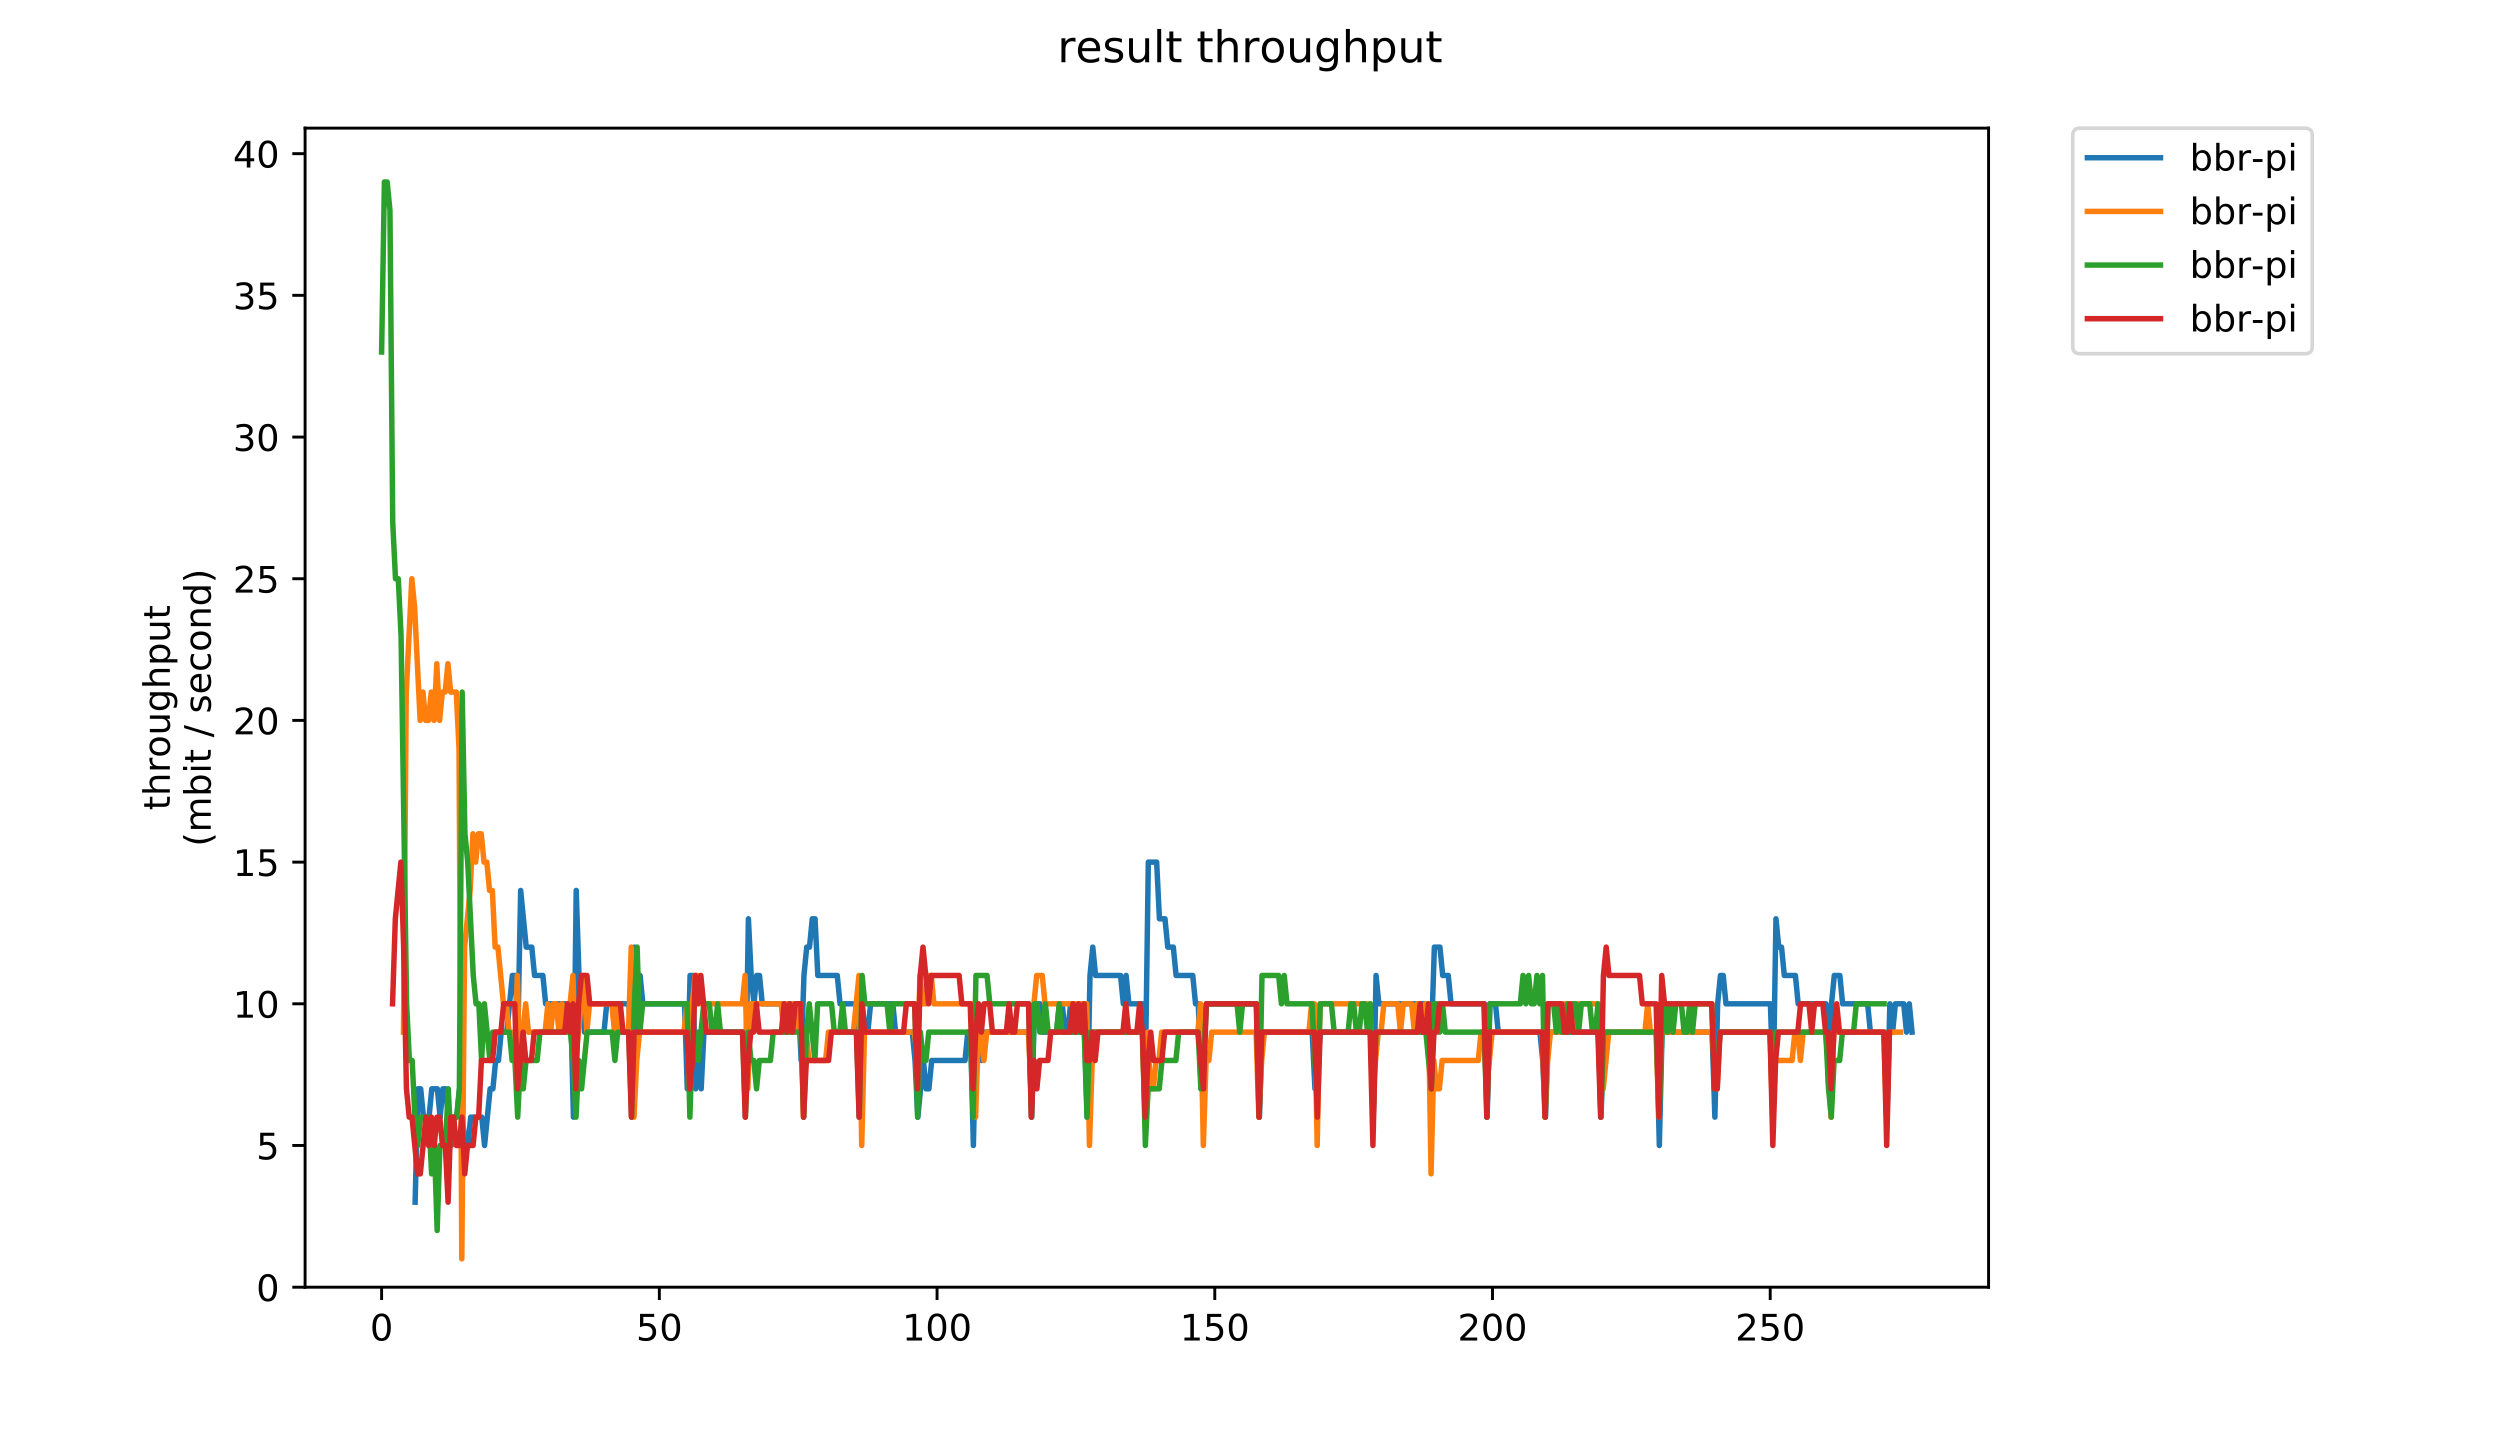 <?xml version="1.0" encoding="utf-8" standalone="no"?>
<!DOCTYPE svg PUBLIC "-//W3C//DTD SVG 1.1//EN"
  "http://www.w3.org/Graphics/SVG/1.1/DTD/svg11.dtd">
<!-- Created with matplotlib (https://matplotlib.org/) -->
<svg height="396pt" version="1.1" viewBox="0 0 684 396" width="684pt" xmlns="http://www.w3.org/2000/svg" xmlns:xlink="http://www.w3.org/1999/xlink">
 <defs>
  <style type="text/css">
*{stroke-linecap:butt;stroke-linejoin:round;}
  </style>
 </defs>
 <g id="figure_1">
  <g id="patch_1">
   <path d="M 0 396 
L 684 396 
L 684 0 
L 0 0 
z
" style="fill:#ffffff;"/>
  </g>
  <g id="axes_1">
   <g id="patch_2">
    <path d="M 83.472 352.174 
L 544.074 352.174 
L 544.074 35.062 
L 83.472 35.062 
z
" style="fill:#ffffff;"/>
   </g>
   <g id="matplotlib.axis_1">
    <g id="xtick_1">
     <g id="line2d_1">
      <defs>
       <path d="M 0 0 
L 0 3.5 
" id="m6e87965009" style="stroke:#000000;stroke-width:0.8;"/>
      </defs>
      <g>
       <use style="stroke:#000000;stroke-width:0.8;" x="104.409" xlink:href="#m6e87965009" y="352.174"/>
      </g>
     </g>
     <g id="text_1">
      <!-- 0 -->
      <defs>
       <path d="M 31.781 66.406 
Q 24.172 66.406 20.328 58.906 
Q 16.5 51.422 16.5 36.375 
Q 16.5 21.391 20.328 13.891 
Q 24.172 6.391 31.781 6.391 
Q 39.453 6.391 43.281 13.891 
Q 47.125 21.391 47.125 36.375 
Q 47.125 51.422 43.281 58.906 
Q 39.453 66.406 31.781 66.406 
z
M 31.781 74.219 
Q 44.047 74.219 50.516 64.516 
Q 56.984 54.828 56.984 36.375 
Q 56.984 17.969 50.516 8.266 
Q 44.047 -1.422 31.781 -1.422 
Q 19.531 -1.422 13.062 8.266 
Q 6.594 17.969 6.594 36.375 
Q 6.594 54.828 13.062 64.516 
Q 19.531 74.219 31.781 74.219 
z
" id="DejaVuSans-48"/>
      </defs>
      <g transform="translate(101.228 366.773)scale(0.1 -0.1)">
       <use xlink:href="#DejaVuSans-48"/>
      </g>
     </g>
    </g>
    <g id="xtick_2">
     <g id="line2d_2">
      <g>
       <use style="stroke:#000000;stroke-width:0.8;" x="180.393" xlink:href="#m6e87965009" y="352.174"/>
      </g>
     </g>
     <g id="text_2">
      <!-- 50 -->
      <defs>
       <path d="M 10.797 72.906 
L 49.516 72.906 
L 49.516 64.594 
L 19.828 64.594 
L 19.828 46.734 
Q 21.969 47.469 24.109 47.828 
Q 26.266 48.188 28.422 48.188 
Q 40.625 48.188 47.75 41.5 
Q 54.891 34.812 54.891 23.391 
Q 54.891 11.625 47.562 5.094 
Q 40.234 -1.422 26.906 -1.422 
Q 22.312 -1.422 17.547 -0.641 
Q 12.797 0.141 7.719 1.703 
L 7.719 11.625 
Q 12.109 9.234 16.797 8.062 
Q 21.484 6.891 26.703 6.891 
Q 35.156 6.891 40.078 11.328 
Q 45.016 15.766 45.016 23.391 
Q 45.016 31 40.078 35.438 
Q 35.156 39.891 26.703 39.891 
Q 22.75 39.891 18.812 39.016 
Q 14.891 38.141 10.797 36.281 
z
" id="DejaVuSans-53"/>
      </defs>
      <g transform="translate(174.031 366.773)scale(0.1 -0.1)">
       <use xlink:href="#DejaVuSans-53"/>
       <use x="63.623" xlink:href="#DejaVuSans-48"/>
      </g>
     </g>
    </g>
    <g id="xtick_3">
     <g id="line2d_3">
      <g>
       <use style="stroke:#000000;stroke-width:0.8;" x="256.378" xlink:href="#m6e87965009" y="352.174"/>
      </g>
     </g>
     <g id="text_3">
      <!-- 100 -->
      <defs>
       <path d="M 12.406 8.297 
L 28.516 8.297 
L 28.516 63.922 
L 10.984 60.406 
L 10.984 69.391 
L 28.422 72.906 
L 38.281 72.906 
L 38.281 8.297 
L 54.391 8.297 
L 54.391 0 
L 12.406 0 
z
" id="DejaVuSans-49"/>
      </defs>
      <g transform="translate(246.834 366.773)scale(0.1 -0.1)">
       <use xlink:href="#DejaVuSans-49"/>
       <use x="63.623" xlink:href="#DejaVuSans-48"/>
       <use x="127.246" xlink:href="#DejaVuSans-48"/>
      </g>
     </g>
    </g>
    <g id="xtick_4">
     <g id="line2d_4">
      <g>
       <use style="stroke:#000000;stroke-width:0.8;" x="332.363" xlink:href="#m6e87965009" y="352.174"/>
      </g>
     </g>
     <g id="text_4">
      <!-- 150 -->
      <g transform="translate(322.819 366.773)scale(0.1 -0.1)">
       <use xlink:href="#DejaVuSans-49"/>
       <use x="63.623" xlink:href="#DejaVuSans-53"/>
       <use x="127.246" xlink:href="#DejaVuSans-48"/>
      </g>
     </g>
    </g>
    <g id="xtick_5">
     <g id="line2d_5">
      <g>
       <use style="stroke:#000000;stroke-width:0.8;" x="408.347" xlink:href="#m6e87965009" y="352.174"/>
      </g>
     </g>
     <g id="text_5">
      <!-- 200 -->
      <defs>
       <path d="M 19.188 8.297 
L 53.609 8.297 
L 53.609 0 
L 7.328 0 
L 7.328 8.297 
Q 12.938 14.109 22.625 23.891 
Q 32.328 33.688 34.812 36.531 
Q 39.547 41.844 41.422 45.531 
Q 43.312 49.219 43.312 52.781 
Q 43.312 58.594 39.234 62.25 
Q 35.156 65.922 28.609 65.922 
Q 23.969 65.922 18.812 64.312 
Q 13.672 62.703 7.812 59.422 
L 7.812 69.391 
Q 13.766 71.781 18.938 73 
Q 24.125 74.219 28.422 74.219 
Q 39.75 74.219 46.484 68.547 
Q 53.219 62.891 53.219 53.422 
Q 53.219 48.922 51.531 44.891 
Q 49.859 40.875 45.406 35.406 
Q 44.188 33.984 37.641 27.219 
Q 31.109 20.453 19.188 8.297 
z
" id="DejaVuSans-50"/>
      </defs>
      <g transform="translate(398.804 366.773)scale(0.1 -0.1)">
       <use xlink:href="#DejaVuSans-50"/>
       <use x="63.623" xlink:href="#DejaVuSans-48"/>
       <use x="127.246" xlink:href="#DejaVuSans-48"/>
      </g>
     </g>
    </g>
    <g id="xtick_6">
     <g id="line2d_6">
      <g>
       <use style="stroke:#000000;stroke-width:0.8;" x="484.332" xlink:href="#m6e87965009" y="352.174"/>
      </g>
     </g>
     <g id="text_6">
      <!-- 250 -->
      <g transform="translate(474.788 366.773)scale(0.1 -0.1)">
       <use xlink:href="#DejaVuSans-50"/>
       <use x="63.623" xlink:href="#DejaVuSans-53"/>
       <use x="127.246" xlink:href="#DejaVuSans-48"/>
      </g>
     </g>
    </g>
   </g>
   <g id="matplotlib.axis_2">
    <g id="ytick_1">
     <g id="line2d_7">
      <defs>
       <path d="M 0 0 
L -3.5 0 
" id="m931a553a6d" style="stroke:#000000;stroke-width:0.8;"/>
      </defs>
      <g>
       <use style="stroke:#000000;stroke-width:0.8;" x="83.472" xlink:href="#m931a553a6d" y="352.174"/>
      </g>
     </g>
     <g id="text_7">
      <!-- 0 -->
      <g transform="translate(70.11 355.973)scale(0.1 -0.1)">
       <use xlink:href="#DejaVuSans-48"/>
      </g>
     </g>
    </g>
    <g id="ytick_2">
     <g id="line2d_8">
      <g>
       <use style="stroke:#000000;stroke-width:0.8;" x="83.472" xlink:href="#m931a553a6d" y="313.407"/>
      </g>
     </g>
     <g id="text_8">
      <!-- 5 -->
      <g transform="translate(70.11 317.207)scale(0.1 -0.1)">
       <use xlink:href="#DejaVuSans-53"/>
      </g>
     </g>
    </g>
    <g id="ytick_3">
     <g id="line2d_9">
      <g>
       <use style="stroke:#000000;stroke-width:0.8;" x="83.472" xlink:href="#m931a553a6d" y="274.641"/>
      </g>
     </g>
     <g id="text_9">
      <!-- 10 -->
      <g transform="translate(63.747 278.44)scale(0.1 -0.1)">
       <use xlink:href="#DejaVuSans-49"/>
       <use x="63.623" xlink:href="#DejaVuSans-48"/>
      </g>
     </g>
    </g>
    <g id="ytick_4">
     <g id="line2d_10">
      <g>
       <use style="stroke:#000000;stroke-width:0.8;" x="83.472" xlink:href="#m931a553a6d" y="235.874"/>
      </g>
     </g>
     <g id="text_10">
      <!-- 15 -->
      <g transform="translate(63.747 239.673)scale(0.1 -0.1)">
       <use xlink:href="#DejaVuSans-49"/>
       <use x="63.623" xlink:href="#DejaVuSans-53"/>
      </g>
     </g>
    </g>
    <g id="ytick_5">
     <g id="line2d_11">
      <g>
       <use style="stroke:#000000;stroke-width:0.8;" x="83.472" xlink:href="#m931a553a6d" y="197.107"/>
      </g>
     </g>
     <g id="text_11">
      <!-- 20 -->
      <g transform="translate(63.747 200.907)scale(0.1 -0.1)">
       <use xlink:href="#DejaVuSans-50"/>
       <use x="63.623" xlink:href="#DejaVuSans-48"/>
      </g>
     </g>
    </g>
    <g id="ytick_6">
     <g id="line2d_12">
      <g>
       <use style="stroke:#000000;stroke-width:0.8;" x="83.472" xlink:href="#m931a553a6d" y="158.341"/>
      </g>
     </g>
     <g id="text_12">
      <!-- 25 -->
      <g transform="translate(63.747 162.14)scale(0.1 -0.1)">
       <use xlink:href="#DejaVuSans-50"/>
       <use x="63.623" xlink:href="#DejaVuSans-53"/>
      </g>
     </g>
    </g>
    <g id="ytick_7">
     <g id="line2d_13">
      <g>
       <use style="stroke:#000000;stroke-width:0.8;" x="83.472" xlink:href="#m931a553a6d" y="119.574"/>
      </g>
     </g>
     <g id="text_13">
      <!-- 30 -->
      <defs>
       <path d="M 40.578 39.312 
Q 47.656 37.797 51.625 33 
Q 55.609 28.219 55.609 21.188 
Q 55.609 10.406 48.188 4.484 
Q 40.766 -1.422 27.094 -1.422 
Q 22.516 -1.422 17.656 -0.516 
Q 12.797 0.391 7.625 2.203 
L 7.625 11.719 
Q 11.719 9.328 16.594 8.109 
Q 21.484 6.891 26.812 6.891 
Q 36.078 6.891 40.938 10.547 
Q 45.797 14.203 45.797 21.188 
Q 45.797 27.641 41.281 31.266 
Q 36.766 34.906 28.719 34.906 
L 20.219 34.906 
L 20.219 43.016 
L 29.109 43.016 
Q 36.375 43.016 40.234 45.922 
Q 44.094 48.828 44.094 54.297 
Q 44.094 59.906 40.109 62.906 
Q 36.141 65.922 28.719 65.922 
Q 24.656 65.922 20.016 65.031 
Q 15.375 64.156 9.812 62.312 
L 9.812 71.094 
Q 15.438 72.656 20.344 73.438 
Q 25.25 74.219 29.594 74.219 
Q 40.828 74.219 47.359 69.109 
Q 53.906 64.016 53.906 55.328 
Q 53.906 49.266 50.438 45.094 
Q 46.969 40.922 40.578 39.312 
z
" id="DejaVuSans-51"/>
      </defs>
      <g transform="translate(63.747 123.373)scale(0.1 -0.1)">
       <use xlink:href="#DejaVuSans-51"/>
       <use x="63.623" xlink:href="#DejaVuSans-48"/>
      </g>
     </g>
    </g>
    <g id="ytick_8">
     <g id="line2d_14">
      <g>
       <use style="stroke:#000000;stroke-width:0.8;" x="83.472" xlink:href="#m931a553a6d" y="80.807"/>
      </g>
     </g>
     <g id="text_14">
      <!-- 35 -->
      <g transform="translate(63.747 84.606)scale(0.1 -0.1)">
       <use xlink:href="#DejaVuSans-51"/>
       <use x="63.623" xlink:href="#DejaVuSans-53"/>
      </g>
     </g>
    </g>
    <g id="ytick_9">
     <g id="line2d_15">
      <g>
       <use style="stroke:#000000;stroke-width:0.8;" x="83.472" xlink:href="#m931a553a6d" y="42.041"/>
      </g>
     </g>
     <g id="text_15">
      <!-- 40 -->
      <defs>
       <path d="M 37.797 64.312 
L 12.891 25.391 
L 37.797 25.391 
z
M 35.203 72.906 
L 47.609 72.906 
L 47.609 25.391 
L 58.016 25.391 
L 58.016 17.188 
L 47.609 17.188 
L 47.609 0 
L 37.797 0 
L 37.797 17.188 
L 4.891 17.188 
L 4.891 26.703 
z
" id="DejaVuSans-52"/>
      </defs>
      <g transform="translate(63.747 45.84)scale(0.1 -0.1)">
       <use xlink:href="#DejaVuSans-52"/>
       <use x="63.623" xlink:href="#DejaVuSans-48"/>
      </g>
     </g>
    </g>
    <g id="text_16">
     <!-- throughput -->
     <defs>
      <path d="M 18.312 70.219 
L 18.312 54.688 
L 36.812 54.688 
L 36.812 47.703 
L 18.312 47.703 
L 18.312 18.016 
Q 18.312 11.328 20.141 9.422 
Q 21.969 7.516 27.594 7.516 
L 36.812 7.516 
L 36.812 0 
L 27.594 0 
Q 17.188 0 13.234 3.875 
Q 9.281 7.766 9.281 18.016 
L 9.281 47.703 
L 2.688 47.703 
L 2.688 54.688 
L 9.281 54.688 
L 9.281 70.219 
z
" id="DejaVuSans-116"/>
      <path d="M 54.891 33.016 
L 54.891 0 
L 45.906 0 
L 45.906 32.719 
Q 45.906 40.484 42.875 44.328 
Q 39.844 48.188 33.797 48.188 
Q 26.516 48.188 22.312 43.547 
Q 18.109 38.922 18.109 30.906 
L 18.109 0 
L 9.078 0 
L 9.078 75.984 
L 18.109 75.984 
L 18.109 46.188 
Q 21.344 51.125 25.703 53.562 
Q 30.078 56 35.797 56 
Q 45.219 56 50.047 50.172 
Q 54.891 44.344 54.891 33.016 
z
" id="DejaVuSans-104"/>
      <path d="M 41.109 46.297 
Q 39.594 47.172 37.812 47.578 
Q 36.031 48 33.891 48 
Q 26.266 48 22.188 43.047 
Q 18.109 38.094 18.109 28.812 
L 18.109 0 
L 9.078 0 
L 9.078 54.688 
L 18.109 54.688 
L 18.109 46.188 
Q 20.953 51.172 25.484 53.578 
Q 30.031 56 36.531 56 
Q 37.453 56 38.578 55.875 
Q 39.703 55.766 41.062 55.516 
z
" id="DejaVuSans-114"/>
      <path d="M 30.609 48.391 
Q 23.391 48.391 19.188 42.75 
Q 14.984 37.109 14.984 27.297 
Q 14.984 17.484 19.156 11.844 
Q 23.344 6.203 30.609 6.203 
Q 37.797 6.203 41.984 11.859 
Q 46.188 17.531 46.188 27.297 
Q 46.188 37.016 41.984 42.703 
Q 37.797 48.391 30.609 48.391 
z
M 30.609 56 
Q 42.328 56 49.016 48.375 
Q 55.719 40.766 55.719 27.297 
Q 55.719 13.875 49.016 6.219 
Q 42.328 -1.422 30.609 -1.422 
Q 18.844 -1.422 12.172 6.219 
Q 5.516 13.875 5.516 27.297 
Q 5.516 40.766 12.172 48.375 
Q 18.844 56 30.609 56 
z
" id="DejaVuSans-111"/>
      <path d="M 8.5 21.578 
L 8.5 54.688 
L 17.484 54.688 
L 17.484 21.922 
Q 17.484 14.156 20.5 10.266 
Q 23.531 6.391 29.594 6.391 
Q 36.859 6.391 41.078 11.031 
Q 45.312 15.672 45.312 23.688 
L 45.312 54.688 
L 54.297 54.688 
L 54.297 0 
L 45.312 0 
L 45.312 8.406 
Q 42.047 3.422 37.719 1 
Q 33.406 -1.422 27.688 -1.422 
Q 18.266 -1.422 13.375 4.438 
Q 8.5 10.297 8.5 21.578 
z
M 31.109 56 
z
" id="DejaVuSans-117"/>
      <path d="M 45.406 27.984 
Q 45.406 37.75 41.375 43.109 
Q 37.359 48.484 30.078 48.484 
Q 22.859 48.484 18.828 43.109 
Q 14.797 37.75 14.797 27.984 
Q 14.797 18.266 18.828 12.891 
Q 22.859 7.516 30.078 7.516 
Q 37.359 7.516 41.375 12.891 
Q 45.406 18.266 45.406 27.984 
z
M 54.391 6.781 
Q 54.391 -7.172 48.188 -13.984 
Q 42 -20.797 29.203 -20.797 
Q 24.469 -20.797 20.266 -20.094 
Q 16.062 -19.391 12.109 -17.922 
L 12.109 -9.188 
Q 16.062 -11.328 19.922 -12.344 
Q 23.781 -13.375 27.781 -13.375 
Q 36.625 -13.375 41.016 -8.766 
Q 45.406 -4.156 45.406 5.172 
L 45.406 9.625 
Q 42.625 4.781 38.281 2.391 
Q 33.938 0 27.875 0 
Q 17.828 0 11.672 7.656 
Q 5.516 15.328 5.516 27.984 
Q 5.516 40.672 11.672 48.328 
Q 17.828 56 27.875 56 
Q 33.938 56 38.281 53.609 
Q 42.625 51.219 45.406 46.391 
L 45.406 54.688 
L 54.391 54.688 
z
" id="DejaVuSans-103"/>
      <path d="M 18.109 8.203 
L 18.109 -20.797 
L 9.078 -20.797 
L 9.078 54.688 
L 18.109 54.688 
L 18.109 46.391 
Q 20.953 51.266 25.266 53.625 
Q 29.594 56 35.594 56 
Q 45.562 56 51.781 48.094 
Q 58.016 40.188 58.016 27.297 
Q 58.016 14.406 51.781 6.484 
Q 45.562 -1.422 35.594 -1.422 
Q 29.594 -1.422 25.266 0.953 
Q 20.953 3.328 18.109 8.203 
z
M 48.688 27.297 
Q 48.688 37.203 44.609 42.844 
Q 40.531 48.484 33.406 48.484 
Q 26.266 48.484 22.188 42.844 
Q 18.109 37.203 18.109 27.297 
Q 18.109 17.391 22.188 11.75 
Q 26.266 6.109 33.406 6.109 
Q 40.531 6.109 44.609 11.75 
Q 48.688 17.391 48.688 27.297 
z
" id="DejaVuSans-112"/>
     </defs>
     <g transform="translate(46.47 221.675)rotate(-90)scale(0.1 -0.1)">
      <use xlink:href="#DejaVuSans-116"/>
      <use x="39.209" xlink:href="#DejaVuSans-104"/>
      <use x="102.588" xlink:href="#DejaVuSans-114"/>
      <use x="143.67" xlink:href="#DejaVuSans-111"/>
      <use x="204.852" xlink:href="#DejaVuSans-117"/>
      <use x="268.23" xlink:href="#DejaVuSans-103"/>
      <use x="331.707" xlink:href="#DejaVuSans-104"/>
      <use x="395.086" xlink:href="#DejaVuSans-112"/>
      <use x="458.562" xlink:href="#DejaVuSans-117"/>
      <use x="521.941" xlink:href="#DejaVuSans-116"/>
     </g>
     <!-- (mbit / second) -->
     <defs>
      <path d="M 31 75.875 
Q 24.469 64.656 21.281 53.656 
Q 18.109 42.672 18.109 31.391 
Q 18.109 20.125 21.312 9.062 
Q 24.516 -2 31 -13.188 
L 23.188 -13.188 
Q 15.875 -1.703 12.234 9.375 
Q 8.594 20.453 8.594 31.391 
Q 8.594 42.281 12.203 53.312 
Q 15.828 64.359 23.188 75.875 
z
" id="DejaVuSans-40"/>
      <path d="M 52 44.188 
Q 55.375 50.25 60.062 53.125 
Q 64.75 56 71.094 56 
Q 79.641 56 84.281 50.016 
Q 88.922 44.047 88.922 33.016 
L 88.922 0 
L 79.891 0 
L 79.891 32.719 
Q 79.891 40.578 77.094 44.375 
Q 74.312 48.188 68.609 48.188 
Q 61.625 48.188 57.562 43.547 
Q 53.516 38.922 53.516 30.906 
L 53.516 0 
L 44.484 0 
L 44.484 32.719 
Q 44.484 40.625 41.703 44.406 
Q 38.922 48.188 33.109 48.188 
Q 26.219 48.188 22.156 43.531 
Q 18.109 38.875 18.109 30.906 
L 18.109 0 
L 9.078 0 
L 9.078 54.688 
L 18.109 54.688 
L 18.109 46.188 
Q 21.188 51.219 25.484 53.609 
Q 29.781 56 35.688 56 
Q 41.656 56 45.828 52.969 
Q 50 49.953 52 44.188 
z
" id="DejaVuSans-109"/>
      <path d="M 48.688 27.297 
Q 48.688 37.203 44.609 42.844 
Q 40.531 48.484 33.406 48.484 
Q 26.266 48.484 22.188 42.844 
Q 18.109 37.203 18.109 27.297 
Q 18.109 17.391 22.188 11.75 
Q 26.266 6.109 33.406 6.109 
Q 40.531 6.109 44.609 11.75 
Q 48.688 17.391 48.688 27.297 
z
M 18.109 46.391 
Q 20.953 51.266 25.266 53.625 
Q 29.594 56 35.594 56 
Q 45.562 56 51.781 48.094 
Q 58.016 40.188 58.016 27.297 
Q 58.016 14.406 51.781 6.484 
Q 45.562 -1.422 35.594 -1.422 
Q 29.594 -1.422 25.266 0.953 
Q 20.953 3.328 18.109 8.203 
L 18.109 0 
L 9.078 0 
L 9.078 75.984 
L 18.109 75.984 
z
" id="DejaVuSans-98"/>
      <path d="M 9.422 54.688 
L 18.406 54.688 
L 18.406 0 
L 9.422 0 
z
M 9.422 75.984 
L 18.406 75.984 
L 18.406 64.594 
L 9.422 64.594 
z
" id="DejaVuSans-105"/>
      <path id="DejaVuSans-32"/>
      <path d="M 25.391 72.906 
L 33.688 72.906 
L 8.297 -9.281 
L 0 -9.281 
z
" id="DejaVuSans-47"/>
      <path d="M 44.281 53.078 
L 44.281 44.578 
Q 40.484 46.531 36.375 47.5 
Q 32.281 48.484 27.875 48.484 
Q 21.188 48.484 17.844 46.438 
Q 14.5 44.391 14.5 40.281 
Q 14.5 37.156 16.891 35.375 
Q 19.281 33.594 26.516 31.984 
L 29.594 31.297 
Q 39.156 29.25 43.188 25.516 
Q 47.219 21.781 47.219 15.094 
Q 47.219 7.469 41.188 3.016 
Q 35.156 -1.422 24.609 -1.422 
Q 20.219 -1.422 15.453 -0.562 
Q 10.688 0.297 5.422 2 
L 5.422 11.281 
Q 10.406 8.688 15.234 7.391 
Q 20.062 6.109 24.812 6.109 
Q 31.156 6.109 34.562 8.281 
Q 37.984 10.453 37.984 14.406 
Q 37.984 18.062 35.516 20.016 
Q 33.062 21.969 24.703 23.781 
L 21.578 24.516 
Q 13.234 26.266 9.516 29.906 
Q 5.812 33.547 5.812 39.891 
Q 5.812 47.609 11.281 51.797 
Q 16.75 56 26.812 56 
Q 31.781 56 36.172 55.266 
Q 40.578 54.547 44.281 53.078 
z
" id="DejaVuSans-115"/>
      <path d="M 56.203 29.594 
L 56.203 25.203 
L 14.891 25.203 
Q 15.484 15.922 20.484 11.062 
Q 25.484 6.203 34.422 6.203 
Q 39.594 6.203 44.453 7.469 
Q 49.312 8.734 54.109 11.281 
L 54.109 2.781 
Q 49.266 0.734 44.188 -0.344 
Q 39.109 -1.422 33.891 -1.422 
Q 20.797 -1.422 13.156 6.188 
Q 5.516 13.812 5.516 26.812 
Q 5.516 40.234 12.766 48.109 
Q 20.016 56 32.328 56 
Q 43.359 56 49.781 48.891 
Q 56.203 41.797 56.203 29.594 
z
M 47.219 32.234 
Q 47.125 39.594 43.094 43.984 
Q 39.062 48.391 32.422 48.391 
Q 24.906 48.391 20.391 44.141 
Q 15.875 39.891 15.188 32.172 
z
" id="DejaVuSans-101"/>
      <path d="M 48.781 52.594 
L 48.781 44.188 
Q 44.969 46.297 41.141 47.344 
Q 37.312 48.391 33.406 48.391 
Q 24.656 48.391 19.812 42.844 
Q 14.984 37.312 14.984 27.297 
Q 14.984 17.281 19.812 11.734 
Q 24.656 6.203 33.406 6.203 
Q 37.312 6.203 41.141 7.25 
Q 44.969 8.297 48.781 10.406 
L 48.781 2.094 
Q 45.016 0.344 40.984 -0.531 
Q 36.969 -1.422 32.422 -1.422 
Q 20.062 -1.422 12.781 6.344 
Q 5.516 14.109 5.516 27.297 
Q 5.516 40.672 12.859 48.328 
Q 20.219 56 33.016 56 
Q 37.156 56 41.109 55.141 
Q 45.062 54.297 48.781 52.594 
z
" id="DejaVuSans-99"/>
      <path d="M 54.891 33.016 
L 54.891 0 
L 45.906 0 
L 45.906 32.719 
Q 45.906 40.484 42.875 44.328 
Q 39.844 48.188 33.797 48.188 
Q 26.516 48.188 22.312 43.547 
Q 18.109 38.922 18.109 30.906 
L 18.109 0 
L 9.078 0 
L 9.078 54.688 
L 18.109 54.688 
L 18.109 46.188 
Q 21.344 51.125 25.703 53.562 
Q 30.078 56 35.797 56 
Q 45.219 56 50.047 50.172 
Q 54.891 44.344 54.891 33.016 
z
" id="DejaVuSans-110"/>
      <path d="M 45.406 46.391 
L 45.406 75.984 
L 54.391 75.984 
L 54.391 0 
L 45.406 0 
L 45.406 8.203 
Q 42.578 3.328 38.25 0.953 
Q 33.938 -1.422 27.875 -1.422 
Q 17.969 -1.422 11.734 6.484 
Q 5.516 14.406 5.516 27.297 
Q 5.516 40.188 11.734 48.094 
Q 17.969 56 27.875 56 
Q 33.938 56 38.25 53.625 
Q 42.578 51.266 45.406 46.391 
z
M 14.797 27.297 
Q 14.797 17.391 18.875 11.75 
Q 22.953 6.109 30.078 6.109 
Q 37.203 6.109 41.297 11.75 
Q 45.406 17.391 45.406 27.297 
Q 45.406 37.203 41.297 42.844 
Q 37.203 48.484 30.078 48.484 
Q 22.953 48.484 18.875 42.844 
Q 14.797 37.203 14.797 27.297 
z
" id="DejaVuSans-100"/>
      <path d="M 8.016 75.875 
L 15.828 75.875 
Q 23.141 64.359 26.781 53.312 
Q 30.422 42.281 30.422 31.391 
Q 30.422 20.453 26.781 9.375 
Q 23.141 -1.703 15.828 -13.188 
L 8.016 -13.188 
Q 14.5 -2 17.703 9.062 
Q 20.906 20.125 20.906 31.391 
Q 20.906 42.672 17.703 53.656 
Q 14.5 64.656 8.016 75.875 
z
" id="DejaVuSans-41"/>
     </defs>
     <g transform="translate(57.668 231.609)rotate(-90)scale(0.1 -0.1)">
      <use xlink:href="#DejaVuSans-40"/>
      <use x="39.014" xlink:href="#DejaVuSans-109"/>
      <use x="136.426" xlink:href="#DejaVuSans-98"/>
      <use x="199.902" xlink:href="#DejaVuSans-105"/>
      <use x="227.686" xlink:href="#DejaVuSans-116"/>
      <use x="266.895" xlink:href="#DejaVuSans-32"/>
      <use x="298.682" xlink:href="#DejaVuSans-47"/>
      <use x="332.373" xlink:href="#DejaVuSans-32"/>
      <use x="364.16" xlink:href="#DejaVuSans-115"/>
      <use x="416.26" xlink:href="#DejaVuSans-101"/>
      <use x="477.783" xlink:href="#DejaVuSans-99"/>
      <use x="532.764" xlink:href="#DejaVuSans-111"/>
      <use x="593.945" xlink:href="#DejaVuSans-110"/>
      <use x="657.324" xlink:href="#DejaVuSans-100"/>
      <use x="720.801" xlink:href="#DejaVuSans-41"/>
     </g>
    </g>
   </g>
   <g id="line2d_16">
    <path clip-path="url(#p62eb08a288)" d="M 113.58 328.914 
L 114.34 297.901 
L 115.1 297.901 
L 115.86 305.654 
L 117.379 305.654 
L 118.139 297.901 
L 119.659 297.901 
L 120.419 305.654 
L 121.179 297.901 
L 121.938 297.901 
L 123.458 313.407 
L 124.218 305.654 
L 124.978 305.654 
L 125.738 297.901 
L 127.257 313.407 
L 128.017 313.407 
L 128.777 305.654 
L 131.816 305.654 
L 132.576 313.407 
L 134.096 297.901 
L 134.856 297.901 
L 135.616 290.147 
L 136.376 290.147 
L 137.135 282.394 
L 138.655 282.394 
L 140.175 266.887 
L 140.935 266.887 
L 141.694 282.394 
L 142.454 243.627 
L 143.974 259.134 
L 145.494 259.134 
L 146.254 266.887 
L 148.533 266.887 
L 149.293 274.641 
L 156.132 274.641 
L 156.891 305.654 
L 157.651 243.627 
L 158.411 266.887 
L 159.931 282.394 
L 165.25 282.394 
L 166.01 274.641 
L 172.088 274.641 
L 172.848 290.147 
L 173.608 259.134 
L 174.368 282.394 
L 175.128 266.887 
L 175.888 274.641 
L 187.285 274.641 
L 188.045 297.901 
L 188.805 266.887 
L 189.565 266.887 
L 190.325 297.901 
L 191.084 282.394 
L 191.844 297.901 
L 192.604 282.394 
L 203.242 282.394 
L 204.002 297.901 
L 204.762 251.381 
L 205.522 266.887 
L 206.281 274.641 
L 207.041 266.887 
L 207.801 266.887 
L 208.561 274.641 
L 218.439 274.641 
L 219.199 290.147 
L 219.959 266.887 
L 220.719 259.134 
L 221.478 259.134 
L 222.238 251.381 
L 222.998 251.381 
L 223.758 266.887 
L 229.077 266.887 
L 229.837 274.641 
L 234.396 274.641 
L 235.156 305.654 
L 235.915 274.641 
L 236.675 282.394 
L 237.435 282.394 
L 238.195 274.641 
L 244.274 274.641 
L 245.034 282.394 
L 249.593 282.394 
L 250.353 290.147 
L 251.112 305.654 
L 252.632 290.147 
L 253.392 297.901 
L 254.152 297.901 
L 254.912 290.147 
L 264.03 290.147 
L 264.79 282.394 
L 265.549 282.394 
L 266.309 313.407 
L 267.069 282.394 
L 267.829 282.394 
L 268.589 290.147 
L 269.349 282.394 
L 281.506 282.394 
L 282.266 305.654 
L 283.026 274.641 
L 284.546 274.641 
L 285.305 282.394 
L 289.105 282.394 
L 289.865 274.641 
L 290.624 274.641 
L 291.384 282.394 
L 292.144 282.394 
L 292.904 274.641 
L 293.664 282.394 
L 294.424 282.394 
L 295.183 274.641 
L 295.943 274.641 
L 296.703 282.394 
L 297.463 305.654 
L 298.223 266.887 
L 298.983 259.134 
L 299.743 266.887 
L 306.581 266.887 
L 307.341 274.641 
L 308.101 266.887 
L 308.861 274.641 
L 312.66 274.641 
L 313.42 290.147 
L 314.18 235.874 
L 316.459 235.874 
L 317.219 251.381 
L 318.739 251.381 
L 319.499 259.134 
L 321.018 259.134 
L 321.778 266.887 
L 326.337 266.887 
L 327.097 274.641 
L 327.857 274.641 
L 328.617 297.901 
L 329.377 282.394 
L 330.136 274.641 
L 343.814 274.641 
L 344.574 305.654 
L 345.333 282.394 
L 359.011 282.394 
L 359.77 297.901 
L 361.29 282.394 
L 374.967 282.394 
L 375.727 305.654 
L 376.487 266.887 
L 377.247 274.641 
L 390.164 274.641 
L 390.924 290.147 
L 391.684 282.394 
L 392.444 259.134 
L 393.964 259.134 
L 394.723 266.887 
L 396.243 266.887 
L 397.003 274.641 
L 406.121 274.641 
L 406.881 305.654 
L 407.641 274.641 
L 409.16 274.641 
L 409.92 282.394 
L 421.318 282.394 
L 422.078 290.147 
L 422.838 305.654 
L 423.598 282.394 
L 437.275 282.394 
L 438.035 305.654 
L 438.794 282.394 
L 453.232 282.394 
L 453.991 313.407 
L 454.751 282.394 
L 468.429 282.394 
L 469.188 305.654 
L 469.948 274.641 
L 470.708 266.887 
L 471.468 266.887 
L 472.228 274.641 
L 484.385 274.641 
L 485.145 297.901 
L 485.905 251.381 
L 486.665 259.134 
L 487.425 259.134 
L 488.185 266.887 
L 491.224 266.887 
L 491.984 274.641 
L 499.582 274.641 
L 500.342 297.901 
L 501.102 274.641 
L 501.862 266.887 
L 503.381 266.887 
L 504.141 274.641 
L 510.98 274.641 
L 511.74 282.394 
L 515.539 282.394 
L 516.299 305.654 
L 517.059 274.641 
L 517.819 282.394 
L 518.578 274.641 
L 520.858 274.641 
L 521.618 282.394 
L 522.378 274.641 
L 523.137 282.394 
L 523.137 282.394 
" style="fill:none;stroke:#1f77b4;stroke-linecap:square;stroke-width:1.5;"/>
   </g>
   <g id="line2d_17">
    <path clip-path="url(#p62eb08a288)" d="M 110.393 282.394 
L 111.153 189.354 
L 112.673 158.341 
L 113.433 166.094 
L 114.952 197.107 
L 115.712 189.354 
L 116.472 197.107 
L 117.232 197.107 
L 117.992 189.354 
L 118.752 197.107 
L 119.511 181.601 
L 120.271 197.107 
L 121.031 189.354 
L 121.791 189.354 
L 122.551 181.601 
L 123.311 189.354 
L 124.83 189.354 
L 125.59 204.861 
L 126.35 344.421 
L 127.11 259.134 
L 128.63 243.627 
L 129.389 228.121 
L 130.149 235.874 
L 130.909 228.121 
L 131.669 228.121 
L 132.429 235.874 
L 133.189 235.874 
L 133.949 243.627 
L 134.708 243.627 
L 135.468 259.134 
L 136.228 259.134 
L 137.748 274.641 
L 138.508 274.641 
L 139.268 282.394 
L 140.027 282.394 
L 140.787 290.147 
L 141.547 266.887 
L 142.307 297.901 
L 143.067 282.394 
L 143.827 274.641 
L 144.586 282.394 
L 149.146 282.394 
L 149.905 274.641 
L 150.665 282.394 
L 151.425 274.641 
L 152.185 274.641 
L 152.945 282.394 
L 153.705 274.641 
L 154.464 282.394 
L 155.224 274.641 
L 155.984 274.641 
L 156.744 266.887 
L 157.504 290.147 
L 159.783 266.887 
L 160.543 282.394 
L 161.303 274.641 
L 167.382 274.641 
L 168.142 282.394 
L 168.902 274.641 
L 169.661 282.394 
L 171.941 282.394 
L 172.701 259.134 
L 173.461 305.654 
L 174.22 290.147 
L 174.98 282.394 
L 187.138 282.394 
L 187.898 274.641 
L 188.658 297.901 
L 189.417 274.641 
L 190.177 266.887 
L 190.937 266.887 
L 191.697 274.641 
L 203.095 274.641 
L 203.854 266.887 
L 204.614 297.901 
L 205.374 274.641 
L 213.732 274.641 
L 214.492 282.394 
L 215.252 274.641 
L 216.012 282.394 
L 216.772 274.641 
L 217.532 274.641 
L 218.292 282.394 
L 219.051 274.641 
L 219.811 305.654 
L 220.571 282.394 
L 221.331 290.147 
L 225.89 290.147 
L 226.65 282.394 
L 233.488 282.394 
L 235.008 266.887 
L 235.768 313.407 
L 236.528 282.394 
L 250.205 282.394 
L 250.965 290.147 
L 251.725 266.887 
L 252.485 274.641 
L 253.245 274.641 
L 254.004 266.887 
L 254.764 266.887 
L 255.524 274.641 
L 266.162 274.641 
L 266.922 305.654 
L 267.682 282.394 
L 268.441 282.394 
L 269.201 290.147 
L 269.961 282.394 
L 281.359 282.394 
L 282.119 297.901 
L 282.879 274.641 
L 283.638 266.887 
L 285.158 266.887 
L 285.918 274.641 
L 297.316 274.641 
L 298.075 313.407 
L 298.835 290.147 
L 299.595 282.394 
L 312.513 282.394 
L 313.272 305.654 
L 314.032 282.394 
L 314.792 297.901 
L 315.552 297.901 
L 316.312 290.147 
L 317.072 290.147 
L 317.831 282.394 
L 327.709 282.394 
L 328.469 274.641 
L 329.229 313.407 
L 329.989 290.147 
L 330.749 290.147 
L 331.509 282.394 
L 343.666 282.394 
L 344.426 305.654 
L 345.186 290.147 
L 345.946 282.394 
L 358.103 282.394 
L 358.863 274.641 
L 359.623 274.641 
L 360.383 313.407 
L 361.143 274.641 
L 374.82 274.641 
L 375.58 297.901 
L 377.1 282.394 
L 377.859 282.394 
L 378.619 274.641 
L 382.418 274.641 
L 383.178 282.394 
L 383.938 274.641 
L 386.218 274.641 
L 386.978 282.394 
L 387.737 274.641 
L 388.497 282.394 
L 389.257 282.394 
L 390.017 274.641 
L 390.777 274.641 
L 391.537 321.161 
L 392.296 290.147 
L 393.056 297.901 
L 393.816 297.901 
L 394.576 290.147 
L 404.454 290.147 
L 405.214 282.394 
L 405.974 282.394 
L 406.734 297.901 
L 408.253 282.394 
L 421.93 282.394 
L 422.69 305.654 
L 423.45 290.147 
L 424.21 282.394 
L 427.249 282.394 
L 428.009 274.641 
L 430.289 274.641 
L 431.049 282.394 
L 431.808 274.641 
L 437.127 274.641 
L 437.887 290.147 
L 438.647 297.901 
L 440.167 282.394 
L 450.045 282.394 
L 450.805 274.641 
L 451.564 282.394 
L 453.084 282.394 
L 453.844 305.654 
L 454.604 282.394 
L 468.281 282.394 
L 469.801 297.901 
L 470.561 282.394 
L 484.238 282.394 
L 484.998 305.654 
L 485.758 290.147 
L 490.317 290.147 
L 491.077 282.394 
L 491.836 282.394 
L 492.596 290.147 
L 493.356 282.394 
L 499.435 282.394 
L 500.195 290.147 
L 500.955 305.654 
L 501.714 282.394 
L 515.392 282.394 
L 516.151 305.654 
L 516.911 282.394 
L 519.951 282.394 
L 519.951 282.394 
" style="fill:none;stroke:#ff7f0e;stroke-linecap:square;stroke-width:1.5;"/>
   </g>
   <g id="line2d_18">
    <path clip-path="url(#p62eb08a288)" d="M 104.409 96.314 
L 105.169 49.794 
L 105.928 49.794 
L 106.688 57.547 
L 107.448 142.834 
L 108.208 158.341 
L 108.968 158.341 
L 109.728 173.847 
L 111.247 274.641 
L 112.007 290.147 
L 112.767 290.147 
L 113.527 305.654 
L 114.287 313.407 
L 115.047 305.654 
L 117.326 305.654 
L 118.086 321.161 
L 118.846 313.407 
L 119.606 336.667 
L 120.366 313.407 
L 121.885 313.407 
L 122.645 297.901 
L 123.405 313.407 
L 124.165 305.654 
L 124.925 305.654 
L 125.684 297.901 
L 126.444 189.354 
L 127.204 228.121 
L 127.964 235.874 
L 129.484 266.887 
L 130.244 274.641 
L 131.003 274.641 
L 131.763 290.147 
L 132.523 274.641 
L 134.043 290.147 
L 134.803 282.394 
L 139.362 282.394 
L 140.122 290.147 
L 140.881 290.147 
L 141.641 305.654 
L 142.401 290.147 
L 143.161 297.901 
L 143.921 290.147 
L 146.96 290.147 
L 147.72 282.394 
L 156.078 282.394 
L 156.838 290.147 
L 157.598 305.654 
L 158.358 290.147 
L 159.118 297.901 
L 160.637 282.394 
L 167.476 282.394 
L 168.236 290.147 
L 168.996 282.394 
L 172.035 282.394 
L 172.795 305.654 
L 173.555 274.641 
L 174.315 259.134 
L 175.075 282.394 
L 175.834 274.641 
L 187.992 274.641 
L 188.752 305.654 
L 189.512 282.394 
L 190.271 282.394 
L 191.031 290.147 
L 192.551 274.641 
L 194.071 274.641 
L 194.831 282.394 
L 195.59 282.394 
L 196.35 274.641 
L 197.11 282.394 
L 203.189 282.394 
L 203.949 305.654 
L 204.709 282.394 
L 205.468 290.147 
L 206.228 290.147 
L 206.988 297.901 
L 207.748 290.147 
L 210.787 290.147 
L 211.547 282.394 
L 219.146 282.394 
L 219.905 305.654 
L 220.665 282.394 
L 221.425 274.641 
L 222.945 290.147 
L 223.705 274.641 
L 227.504 274.641 
L 228.264 282.394 
L 229.783 282.394 
L 230.543 274.641 
L 231.303 282.394 
L 234.343 282.394 
L 235.102 305.654 
L 235.862 266.887 
L 236.622 274.641 
L 242.701 274.641 
L 243.461 282.394 
L 244.221 274.641 
L 250.299 274.641 
L 251.059 305.654 
L 251.819 282.394 
L 252.579 290.147 
L 253.339 290.147 
L 254.099 282.394 
L 265.496 282.394 
L 266.256 305.654 
L 267.016 266.887 
L 270.055 266.887 
L 270.815 274.641 
L 281.453 274.641 
L 282.213 305.654 
L 282.973 274.641 
L 283.733 274.641 
L 284.492 282.394 
L 285.252 282.394 
L 286.012 274.641 
L 286.772 282.394 
L 289.052 282.394 
L 289.811 274.641 
L 290.571 282.394 
L 296.65 282.394 
L 297.41 305.654 
L 298.17 282.394 
L 312.607 282.394 
L 313.367 313.407 
L 314.126 297.901 
L 317.166 297.901 
L 317.926 290.147 
L 321.725 290.147 
L 322.485 282.394 
L 327.804 282.394 
L 328.564 297.901 
L 329.323 290.147 
L 330.083 274.641 
L 338.442 274.641 
L 339.201 282.394 
L 339.961 274.641 
L 343.76 274.641 
L 344.52 305.654 
L 345.28 266.887 
L 349.839 266.887 
L 350.599 274.641 
L 351.359 266.887 
L 352.119 274.641 
L 358.957 274.641 
L 359.717 290.147 
L 360.477 297.901 
L 361.237 274.641 
L 364.276 274.641 
L 365.036 282.394 
L 368.835 282.394 
L 369.595 274.641 
L 370.355 274.641 
L 371.115 282.394 
L 371.875 282.394 
L 372.635 274.641 
L 373.394 274.641 
L 374.154 282.394 
L 374.914 274.641 
L 375.674 305.654 
L 376.434 282.394 
L 390.111 282.394 
L 391.631 297.901 
L 392.391 274.641 
L 393.151 274.641 
L 393.91 282.394 
L 394.67 274.641 
L 395.43 282.394 
L 406.068 282.394 
L 406.828 305.654 
L 407.588 274.641 
L 415.946 274.641 
L 416.706 266.887 
L 417.466 274.641 
L 418.225 266.887 
L 418.985 274.641 
L 419.745 274.641 
L 420.505 266.887 
L 421.265 274.641 
L 422.025 266.887 
L 422.785 305.654 
L 423.544 274.641 
L 425.064 274.641 
L 425.824 282.394 
L 426.584 274.641 
L 427.344 282.394 
L 428.103 282.394 
L 428.863 274.641 
L 429.623 282.394 
L 430.383 274.641 
L 431.143 274.641 
L 431.903 282.394 
L 432.663 274.641 
L 434.942 274.641 
L 435.702 282.394 
L 436.462 282.394 
L 437.222 274.641 
L 437.981 305.654 
L 438.741 282.394 
L 453.178 282.394 
L 453.938 305.654 
L 454.698 282.394 
L 455.458 274.641 
L 456.218 282.394 
L 456.978 274.641 
L 457.737 282.394 
L 458.497 274.641 
L 460.017 274.641 
L 460.777 282.394 
L 461.537 282.394 
L 462.297 274.641 
L 463.056 282.394 
L 463.816 274.641 
L 468.375 274.641 
L 469.135 297.901 
L 470.655 282.394 
L 484.332 282.394 
L 485.092 305.654 
L 485.852 282.394 
L 499.529 282.394 
L 500.289 297.901 
L 501.049 305.654 
L 501.809 290.147 
L 503.328 290.147 
L 504.088 282.394 
L 507.128 282.394 
L 507.887 274.641 
L 515.486 274.641 
L 515.486 274.641 
" style="fill:none;stroke:#2ca02c;stroke-linecap:square;stroke-width:1.5;"/>
   </g>
   <g id="line2d_19">
    <path clip-path="url(#p62eb08a288)" d="M 107.401 274.641 
L 108.161 251.381 
L 109.681 235.874 
L 110.44 259.134 
L 111.2 297.901 
L 111.96 305.654 
L 112.72 305.654 
L 114.24 321.161 
L 115 321.161 
L 116.519 305.654 
L 117.279 313.407 
L 118.039 305.654 
L 118.799 313.407 
L 119.559 305.654 
L 120.318 305.654 
L 121.078 313.407 
L 121.838 313.407 
L 122.598 328.914 
L 123.358 305.654 
L 124.118 305.654 
L 124.878 313.407 
L 125.637 313.407 
L 126.397 305.654 
L 127.157 321.161 
L 127.917 313.407 
L 129.437 313.407 
L 130.196 305.654 
L 130.956 305.654 
L 131.716 290.147 
L 134.756 290.147 
L 135.515 282.394 
L 137.035 282.394 
L 137.795 274.641 
L 140.834 274.641 
L 141.594 297.901 
L 143.114 282.394 
L 143.874 290.147 
L 145.393 290.147 
L 146.153 282.394 
L 154.512 282.394 
L 155.271 274.641 
L 156.031 282.394 
L 156.791 274.641 
L 157.551 297.901 
L 158.311 274.641 
L 159.071 266.887 
L 160.59 266.887 
L 161.35 274.641 
L 169.708 274.641 
L 170.468 282.394 
L 171.988 282.394 
L 172.748 305.654 
L 173.508 282.394 
L 187.945 282.394 
L 188.705 297.901 
L 189.464 290.147 
L 190.224 266.887 
L 190.984 274.641 
L 191.744 266.887 
L 193.264 282.394 
L 203.142 282.394 
L 203.902 305.654 
L 204.661 290.147 
L 205.421 282.394 
L 206.181 282.394 
L 206.941 274.641 
L 207.701 282.394 
L 213.78 282.394 
L 214.539 274.641 
L 215.299 282.394 
L 216.059 274.641 
L 216.819 282.394 
L 217.579 274.641 
L 219.099 274.641 
L 219.858 305.654 
L 220.618 290.147 
L 226.697 290.147 
L 227.457 282.394 
L 234.295 282.394 
L 235.055 305.654 
L 235.815 274.641 
L 236.575 282.394 
L 247.213 282.394 
L 247.973 274.641 
L 250.252 274.641 
L 251.012 297.901 
L 251.772 266.887 
L 252.532 259.134 
L 254.051 274.641 
L 254.811 266.887 
L 262.41 266.887 
L 263.17 274.641 
L 265.449 274.641 
L 266.209 297.901 
L 266.969 282.394 
L 267.729 274.641 
L 268.489 282.394 
L 269.248 274.641 
L 270.768 274.641 
L 271.528 282.394 
L 275.327 282.394 
L 276.087 274.641 
L 276.847 282.394 
L 277.607 282.394 
L 278.367 274.641 
L 281.406 274.641 
L 282.166 305.654 
L 282.926 290.147 
L 283.685 297.901 
L 284.445 290.147 
L 286.725 290.147 
L 287.485 282.394 
L 292.804 282.394 
L 293.563 274.641 
L 294.323 282.394 
L 295.083 274.641 
L 295.843 282.394 
L 296.603 274.641 
L 297.363 290.147 
L 298.123 290.147 
L 298.882 282.394 
L 299.642 290.147 
L 300.402 282.394 
L 307.241 282.394 
L 308.001 274.641 
L 308.76 282.394 
L 311.04 282.394 
L 311.8 274.641 
L 312.56 282.394 
L 313.319 305.654 
L 314.079 290.147 
L 314.839 282.394 
L 315.599 290.147 
L 317.879 290.147 
L 318.638 282.394 
L 327.757 282.394 
L 329.276 297.901 
L 330.036 274.641 
L 343.713 274.641 
L 344.473 305.654 
L 345.233 282.394 
L 359.67 282.394 
L 360.43 305.654 
L 361.19 282.394 
L 374.867 282.394 
L 375.627 313.407 
L 376.387 282.394 
L 387.784 282.394 
L 388.544 274.641 
L 389.304 282.394 
L 390.064 282.394 
L 390.824 274.641 
L 391.584 297.901 
L 392.344 282.394 
L 393.103 282.394 
L 393.863 274.641 
L 406.021 274.641 
L 406.781 305.654 
L 407.54 282.394 
L 421.978 282.394 
L 422.737 305.654 
L 423.497 274.641 
L 427.296 274.641 
L 428.056 282.394 
L 428.816 282.394 
L 429.576 274.641 
L 430.336 282.394 
L 437.175 282.394 
L 437.934 305.654 
L 438.694 266.887 
L 439.454 259.134 
L 440.214 266.887 
L 448.572 266.887 
L 449.332 274.641 
L 453.131 274.641 
L 453.891 305.654 
L 454.651 266.887 
L 455.411 274.641 
L 468.328 274.641 
L 469.088 297.901 
L 469.848 297.901 
L 470.608 282.394 
L 484.285 282.394 
L 485.045 313.407 
L 485.805 290.147 
L 486.565 282.394 
L 491.883 282.394 
L 492.643 274.641 
L 494.923 274.641 
L 495.683 282.394 
L 496.443 274.641 
L 498.722 274.641 
L 499.482 282.394 
L 500.242 282.394 
L 501.002 297.901 
L 501.761 282.394 
L 502.521 274.641 
L 503.281 282.394 
L 515.439 282.394 
L 516.199 313.407 
L 516.958 282.394 
L 516.958 282.394 
" style="fill:none;stroke:#d62728;stroke-linecap:square;stroke-width:1.5;"/>
   </g>
   <g id="patch_3">
    <path d="M 83.472 352.174 
L 83.472 35.062 
" style="fill:none;stroke:#000000;stroke-linecap:square;stroke-linejoin:miter;stroke-width:0.8;"/>
   </g>
   <g id="patch_4">
    <path d="M 544.074 352.174 
L 544.074 35.062 
" style="fill:none;stroke:#000000;stroke-linecap:square;stroke-linejoin:miter;stroke-width:0.8;"/>
   </g>
   <g id="patch_5">
    <path d="M 83.472 352.174 
L 544.074 352.174 
" style="fill:none;stroke:#000000;stroke-linecap:square;stroke-linejoin:miter;stroke-width:0.8;"/>
   </g>
   <g id="patch_6">
    <path d="M 83.472 35.062 
L 544.074 35.062 
" style="fill:none;stroke:#000000;stroke-linecap:square;stroke-linejoin:miter;stroke-width:0.8;"/>
   </g>
   <g id="legend_1">
    <g id="patch_7">
     <path d="M 569.104 96.775 
L 630.637 96.775 
Q 632.637 96.775 632.637 94.775 
L 632.637 37.062 
Q 632.637 35.062 630.637 35.062 
L 569.104 35.062 
Q 567.104 35.062 567.104 37.062 
L 567.104 94.775 
Q 567.104 96.775 569.104 96.775 
z
" style="fill:#ffffff;opacity:0.8;stroke:#cccccc;stroke-linejoin:miter;"/>
    </g>
    <g id="line2d_20">
     <path d="M 571.104 43.161 
L 591.104 43.161 
" style="fill:none;stroke:#1f77b4;stroke-linecap:square;stroke-width:1.5;"/>
    </g>
    <g id="line2d_21"/>
    <g id="text_17">
     <!-- bbr-pi -->
     <defs>
      <path d="M 4.891 31.391 
L 31.203 31.391 
L 31.203 23.391 
L 4.891 23.391 
z
" id="DejaVuSans-45"/>
     </defs>
     <g transform="translate(599.104 46.661)scale(0.1 -0.1)">
      <use xlink:href="#DejaVuSans-98"/>
      <use x="63.477" xlink:href="#DejaVuSans-98"/>
      <use x="126.953" xlink:href="#DejaVuSans-114"/>
      <use x="167.973" xlink:href="#DejaVuSans-45"/>
      <use x="204.057" xlink:href="#DejaVuSans-112"/>
      <use x="267.533" xlink:href="#DejaVuSans-105"/>
     </g>
    </g>
    <g id="line2d_22">
     <path d="M 571.104 57.839 
L 591.104 57.839 
" style="fill:none;stroke:#ff7f0e;stroke-linecap:square;stroke-width:1.5;"/>
    </g>
    <g id="line2d_23"/>
    <g id="text_18">
     <!-- bbr-pi -->
     <g transform="translate(599.104 61.339)scale(0.1 -0.1)">
      <use xlink:href="#DejaVuSans-98"/>
      <use x="63.477" xlink:href="#DejaVuSans-98"/>
      <use x="126.953" xlink:href="#DejaVuSans-114"/>
      <use x="167.973" xlink:href="#DejaVuSans-45"/>
      <use x="204.057" xlink:href="#DejaVuSans-112"/>
      <use x="267.533" xlink:href="#DejaVuSans-105"/>
     </g>
    </g>
    <g id="line2d_24">
     <path d="M 571.104 72.517 
L 591.104 72.517 
" style="fill:none;stroke:#2ca02c;stroke-linecap:square;stroke-width:1.5;"/>
    </g>
    <g id="line2d_25"/>
    <g id="text_19">
     <!-- bbr-pi -->
     <g transform="translate(599.104 76.017)scale(0.1 -0.1)">
      <use xlink:href="#DejaVuSans-98"/>
      <use x="63.477" xlink:href="#DejaVuSans-98"/>
      <use x="126.953" xlink:href="#DejaVuSans-114"/>
      <use x="167.973" xlink:href="#DejaVuSans-45"/>
      <use x="204.057" xlink:href="#DejaVuSans-112"/>
      <use x="267.533" xlink:href="#DejaVuSans-105"/>
     </g>
    </g>
    <g id="line2d_26">
     <path d="M 571.104 87.195 
L 591.104 87.195 
" style="fill:none;stroke:#d62728;stroke-linecap:square;stroke-width:1.5;"/>
    </g>
    <g id="line2d_27"/>
    <g id="text_20">
     <!-- bbr-pi -->
     <g transform="translate(599.104 90.695)scale(0.1 -0.1)">
      <use xlink:href="#DejaVuSans-98"/>
      <use x="63.477" xlink:href="#DejaVuSans-98"/>
      <use x="126.953" xlink:href="#DejaVuSans-114"/>
      <use x="167.973" xlink:href="#DejaVuSans-45"/>
      <use x="204.057" xlink:href="#DejaVuSans-112"/>
      <use x="267.533" xlink:href="#DejaVuSans-105"/>
     </g>
    </g>
   </g>
  </g>
  <g id="text_21">
   <!-- result throughput -->
   <defs>
    <path d="M 9.422 75.984 
L 18.406 75.984 
L 18.406 0 
L 9.422 0 
z
" id="DejaVuSans-108"/>
   </defs>
   <g transform="translate(289.321 17.038)scale(0.12 -0.12)">
    <use xlink:href="#DejaVuSans-114"/>
    <use x="41.082" xlink:href="#DejaVuSans-101"/>
    <use x="102.605" xlink:href="#DejaVuSans-115"/>
    <use x="154.705" xlink:href="#DejaVuSans-117"/>
    <use x="218.084" xlink:href="#DejaVuSans-108"/>
    <use x="245.867" xlink:href="#DejaVuSans-116"/>
    <use x="285.076" xlink:href="#DejaVuSans-32"/>
    <use x="316.863" xlink:href="#DejaVuSans-116"/>
    <use x="356.072" xlink:href="#DejaVuSans-104"/>
    <use x="419.451" xlink:href="#DejaVuSans-114"/>
    <use x="460.533" xlink:href="#DejaVuSans-111"/>
    <use x="521.715" xlink:href="#DejaVuSans-117"/>
    <use x="585.094" xlink:href="#DejaVuSans-103"/>
    <use x="648.57" xlink:href="#DejaVuSans-104"/>
    <use x="711.949" xlink:href="#DejaVuSans-112"/>
    <use x="775.426" xlink:href="#DejaVuSans-117"/>
    <use x="838.805" xlink:href="#DejaVuSans-116"/>
   </g>
  </g>
 </g>
 <defs>
  <clipPath id="p62eb08a288">
   <rect height="317.112" width="460.602" x="83.472" y="35.062"/>
  </clipPath>
 </defs>
</svg>
